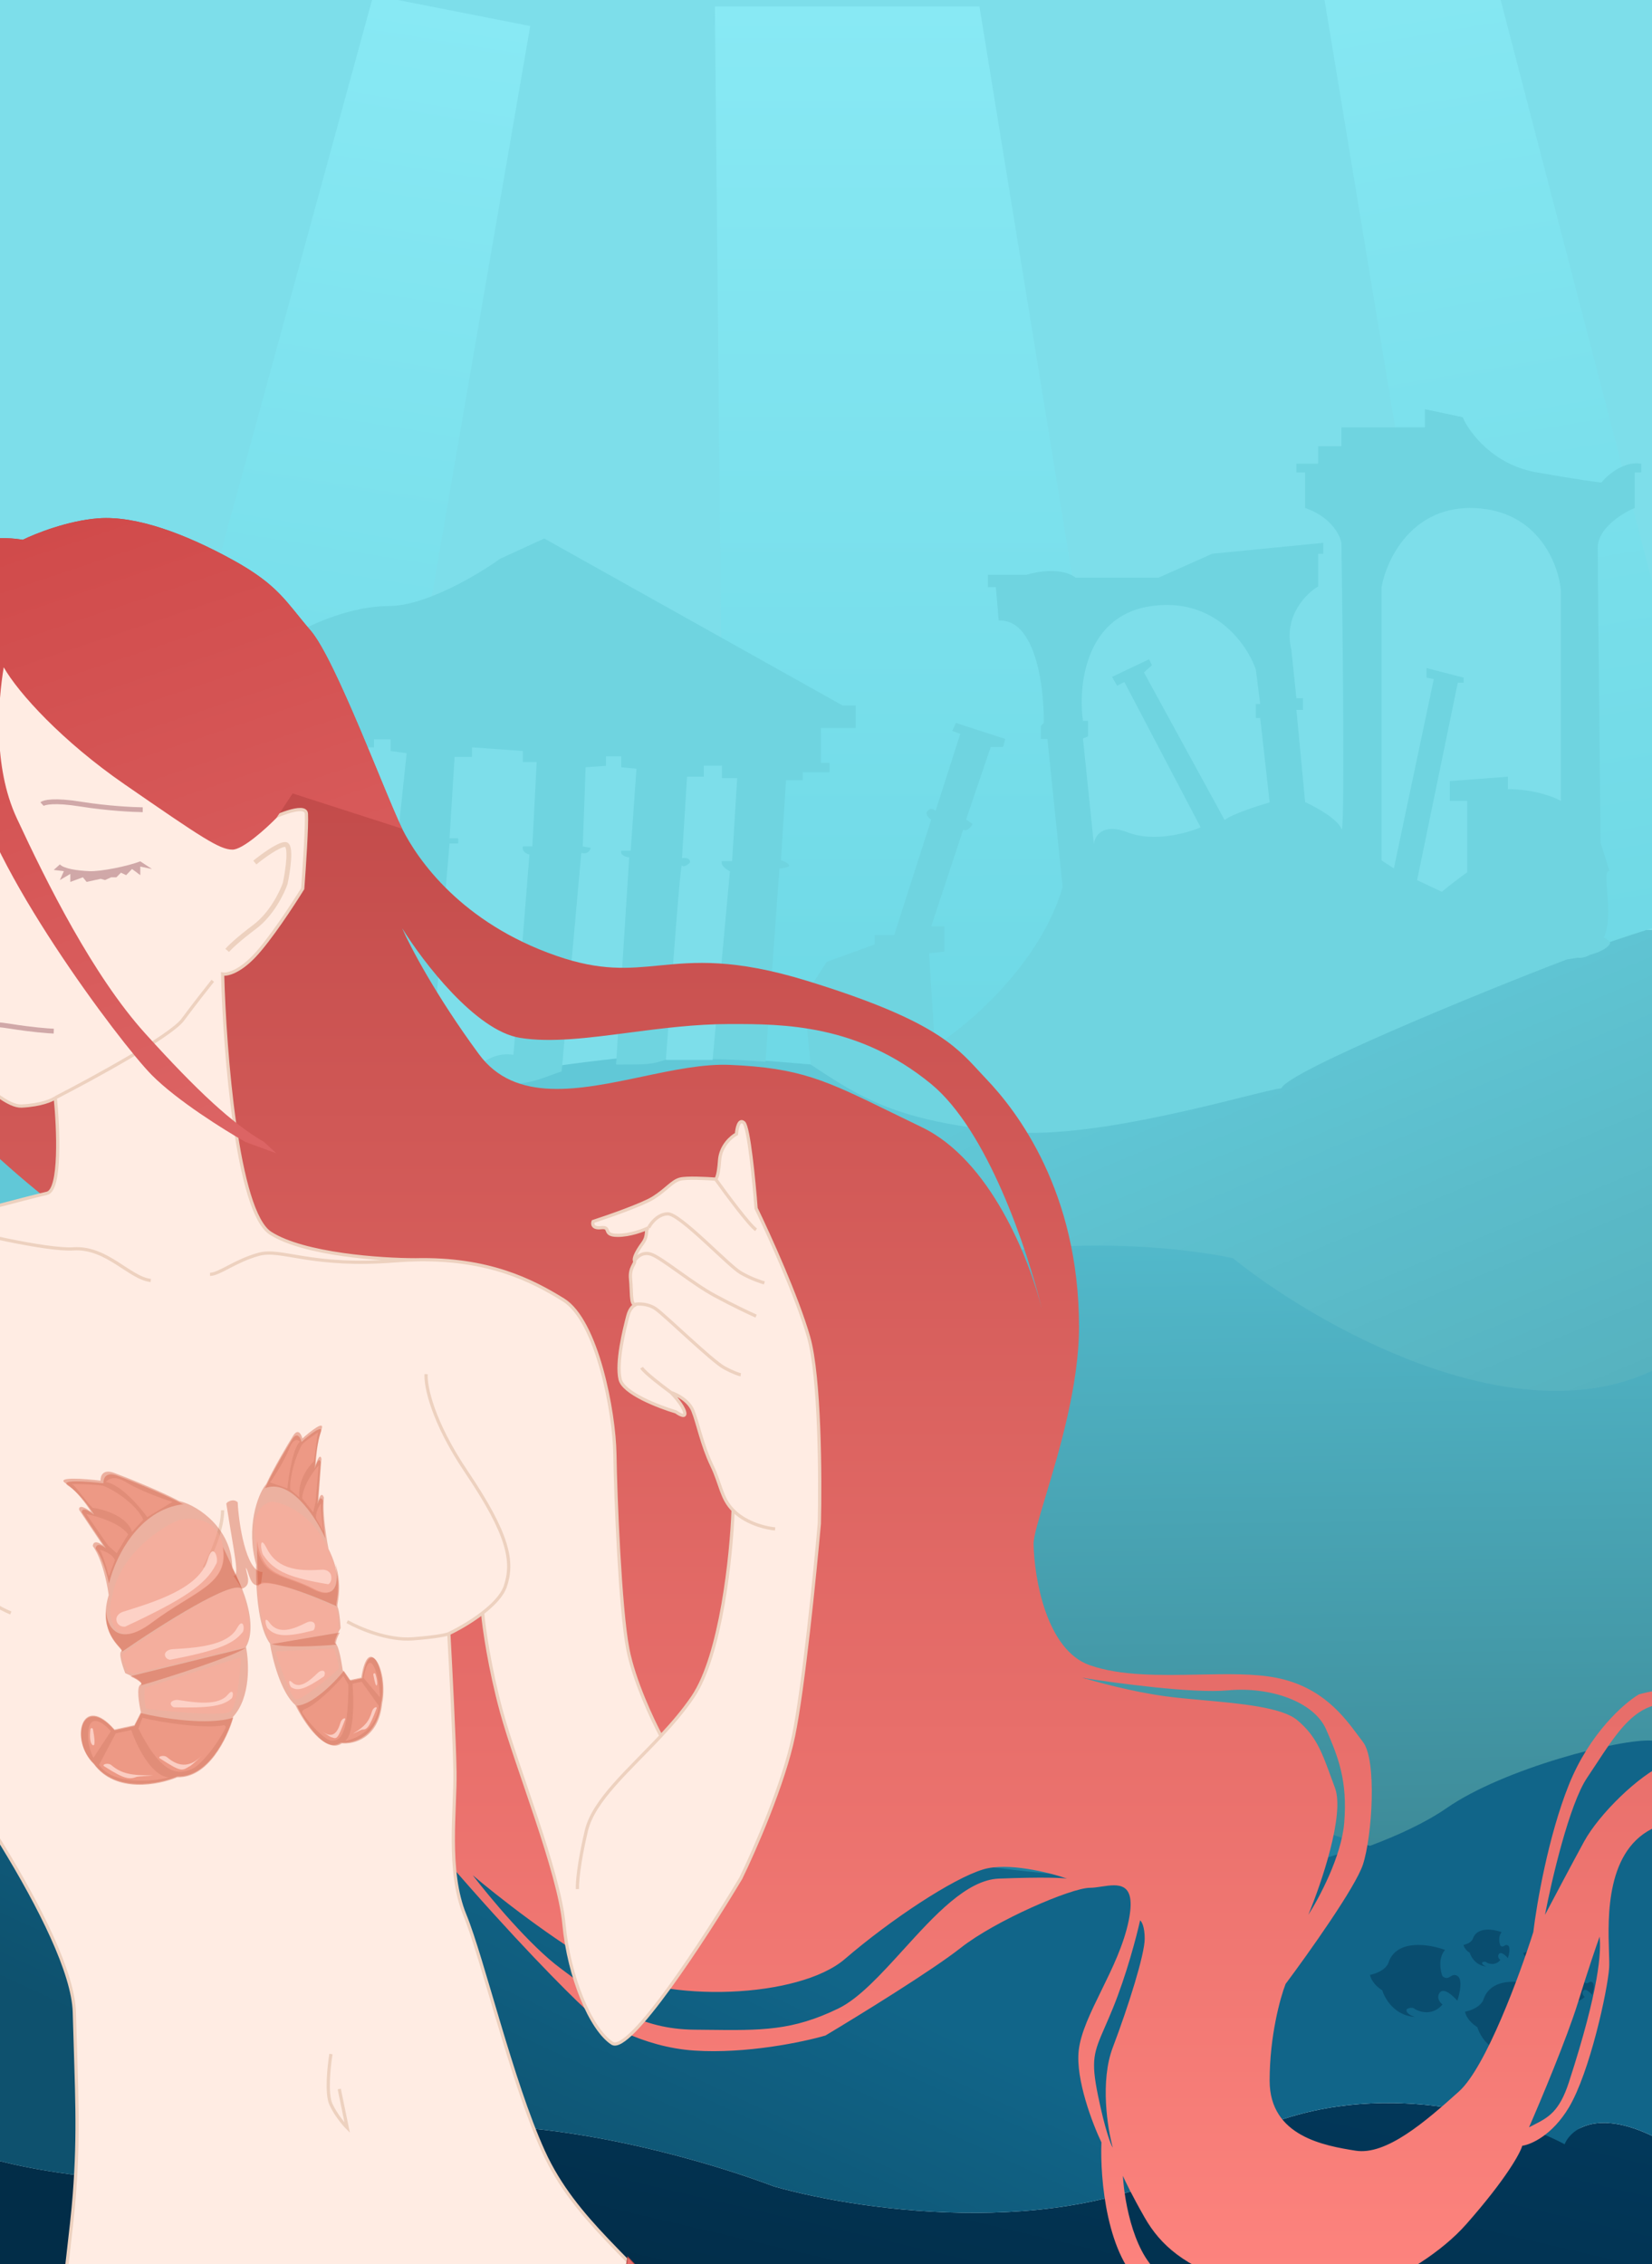 <svg width="1024" height="1403" viewBox="0 0 1024 1403" fill="none" xmlns="http://www.w3.org/2000/svg">
<rect x="0" y="0" width="1024" height="1403" fill="#808080" stroke="none"/>
<g clip-path="url(#clip0_84_1254)">
<rect width="1024" height="1403" fill="white"/>
<path d="M221.328 1330.56C152.935 1363.62 43.537 1350.51 0 1339.11V1403.23H1024V1323.44C1003.35 1313.56 989.412 1314.14 980.75 1318.06C973.175 1321.49 963.465 1325.29 955.79 1322.08C910.527 1303.21 823.925 1286.18 750.427 1334.84C668.355 1389.17 535.748 1370.78 479.703 1354.79C422.075 1332.94 289.722 1297.51 221.328 1330.56Z" fill="#02385A"/>
<path d="M221.328 1330.56C152.935 1363.62 43.537 1350.51 0 1339.11V1403.23H1024V1323.44C1003.35 1313.56 989.412 1314.14 980.75 1318.06C973.175 1321.49 963.465 1325.29 955.79 1322.08C910.527 1303.21 823.925 1286.18 750.427 1334.84C668.355 1389.17 535.748 1370.78 479.703 1354.79C422.075 1332.94 289.722 1297.51 221.328 1330.56Z" fill="url(#paint0_linear_84_1254)" fill-opacity="0.2"/>
<path d="M221.328 1330.56C152.935 1363.62 43.537 1350.51 0 1339.11V993.345C12.507 998.57 41.891 1018.04 38.471 1061.74C35.052 1105.43 103.54 1135.99 138.212 1145.81C175.258 1150.4 262.269 1153.59 313.944 1129.66C365.619 1105.72 449.781 1119.68 485.403 1129.66C546.988 1146.76 695.997 1175.82 799.347 1155.3C810.418 1152.83 829.505 1147.61 849.217 1140.23C866.15 1133.89 883.544 1125.96 896.712 1116.83C932.334 1092.14 1005 1073.61 1024 1075.04V1323.44C989.043 1306.72 973.338 1319.95 969.855 1328.66C930.909 1308.08 832.499 1280.5 750.427 1334.84C668.355 1389.17 535.748 1370.78 479.703 1354.78C422.075 1332.94 289.722 1297.51 221.328 1330.56Z" fill="#116589"/>
<path d="M221.328 1330.56C152.935 1363.62 43.537 1350.51 0 1339.11V993.345C12.507 998.57 41.891 1018.04 38.471 1061.74C35.052 1105.43 103.54 1135.99 138.212 1145.81C175.258 1150.4 262.269 1153.59 313.944 1129.66C365.619 1105.72 449.781 1119.68 485.403 1129.66C546.988 1146.76 695.997 1175.82 799.347 1155.3C810.418 1152.83 829.505 1147.61 849.217 1140.23C866.15 1133.89 883.544 1125.96 896.712 1116.83C932.334 1092.14 1005 1073.61 1024 1075.04V1323.44C989.043 1306.72 973.338 1319.95 969.855 1328.66C930.909 1308.08 832.499 1280.5 750.427 1334.84C668.355 1389.17 535.748 1370.78 479.703 1354.78C422.075 1332.94 289.722 1297.51 221.328 1330.56Z" fill="url(#paint1_linear_84_1254)" fill-opacity="0.2"/>
<path d="M38.471 1063.64C41.891 1019.94 12.507 1000.47 0 995.245V770.117C18.523 797.664 122.538 812.862 174.783 816.662C196.186 818.219 213.125 822.724 229.878 831.453C254.019 844.031 277.775 865.378 313.944 899.304C362.96 945.28 503.134 969.439 567.095 975.772C586.884 981.154 639.573 1004.74 692.007 1056.04C744.442 1107.33 818.662 1134.8 849.217 1142.13C829.505 1149.51 810.418 1154.73 799.347 1157.2C695.997 1177.72 546.988 1148.65 485.403 1131.56C449.781 1121.58 365.619 1107.62 313.944 1131.56C262.269 1155.49 175.258 1152.3 138.212 1147.7C103.54 1137.89 35.052 1107.33 38.471 1063.64Z" fill="#2081A1"/>
<path d="M1024 1078.57C1005 1077.15 932.333 1095.67 896.712 1120.37C883.544 1129.5 866.15 1137.42 849.216 1143.76C818.661 1136.44 744.442 1108.97 692.007 1057.67C639.572 1006.38 586.884 982.788 567.094 977.405C503.134 971.073 362.959 946.913 313.944 900.938C277.774 867.011 254.019 845.664 229.877 833.086C301.912 835.914 465.264 832.544 542.396 796.448C619.529 760.351 722.404 769.059 764.2 777.925C814.387 818.296 936.608 888.779 1024 847.743V1078.57Z" fill="url(#paint2_linear_84_1254)"/>
<path d="M739.978 720.247C838.388 705.048 978.404 616.707 1024 619.557V-81H0V587.26C19.631 635.705 104.11 721.007 284.972 674.651C465.835 628.296 552.688 670.218 571.369 674.651C596.067 680.984 641.567 735.445 739.978 720.247Z" fill="#7DDEEA"/>
<path d="M0 773.442C18.523 800.989 122.538 816.188 174.783 819.987C196.186 821.544 213.125 826.05 229.878 834.778C301.912 837.605 465.265 834.236 542.397 798.139C619.529 762.043 722.404 770.75 764.2 779.616C814.387 819.987 936.609 890.47 1024 849.434V576.336C978.404 573.486 852.637 645.679 754.226 660.878C655.816 676.076 581.818 686.209 557.121 679.876C538.439 675.443 536.698 626.206 291.622 668.952C107.69 701.033 19.631 592.484 0 544.039V773.442Z" fill="#61C8D7"/>
<path d="M0 773.442C18.523 800.989 122.538 816.188 174.783 819.987C196.186 821.544 213.125 826.05 229.878 834.778C301.912 837.605 465.265 834.236 542.397 798.139C619.529 762.043 722.404 770.75 764.2 779.616C814.387 819.987 936.609 890.47 1024 849.434V576.336C978.404 573.486 852.637 645.679 754.226 660.878C655.816 676.076 581.818 686.209 557.121 679.876C538.439 675.443 536.698 626.206 291.622 668.952C107.69 701.033 19.631 592.484 0 544.039V773.442Z" fill="url(#paint3_linear_84_1254)" fill-opacity="0.2"/>
<path d="M906.629 -90.524L809.381 -70.416L922.33 613C990.83 583.5 1037.62 570.962 1075.92 559.789L906.629 -90.524Z" fill="url(#paint4_linear_84_1254)"/>
<path d="M231.414 -2.986L328.662 16.144L212.624 688.159C161.455 637.069 100.42 626.288 62.124 615.659L231.414 -2.986Z" fill="url(#paint5_linear_84_1254)"/>
<path d="M607.096 4H443.125L449.5 655.5C533.861 661.004 650.438 675.401 715.999 672.546L607.096 4Z" fill="url(#paint6_linear_84_1254)"/>
<path d="M72.751 591.536L37.199 527.182C35.099 527.182 31.889 526.102 35.849 521.782L7.498 472.729C5.548 473.779 1.378 475.249 0.298 472.729C-1.052 469.579 2.548 467.779 3.898 467.329L28.649 452.928C30.899 452.028 34.859 451.938 32.699 458.779L28.649 461.029L54.3 509.631C57.3 509.031 62.67 508.911 60.15 513.232L57.45 515.482L97.052 588.385L117.753 585.235L123.604 507.831C120.603 506.931 115.503 504.681 119.103 502.881H124.954C125.674 502.881 127.054 468.979 127.654 452.028L118.653 451.578L117.753 444.378H103.803V437.628H110.103L111.003 416.476L92.552 415.126V401.176H103.803L145.205 384.525L162.306 392.625L184.807 391.725C194.107 386.325 218.379 375.524 241.06 375.524C263.741 375.524 296.413 356.023 309.913 346.273L337.365 333.672L522.325 437.178H530.425V451.128H508.824V472.729H514.224V478.58H497.573V483.53H487.223L484.073 533.033C487.073 534.083 491.903 536.453 487.223 537.533C484.739 538.106 483.582 538.198 483.132 538.09L474.479 657.92C485.87 658.773 496.148 659.653 502.524 659.653L497.573 611.337H502.524L512.424 596.036L542.126 585.235V579.385H554.276L577.227 507.831C575.727 506.931 573.177 504.591 574.977 502.431C576.777 500.271 579.028 501.531 579.928 502.431L595.228 454.728L590.278 452.928L592.528 447.978L623.13 457.879L621.78 462.829H614.129L598.829 507.831L602.879 510.531C601.979 512.331 599.549 515.572 597.029 514.132L577.227 573.985H585.328V589.736L575.877 590.636L579.478 648.239C600.029 635.338 644.641 597.566 658.682 549.683L649.231 457.879H645.181V449.778L646.981 447.978C647.281 426.377 642.121 383.445 619.08 384.525L617.28 363.824H612.329V356.173H636.181C642.931 354.073 658.502 351.493 666.782 357.973H718.085L751.387 343.123L820.24 336.372V343.123H817.09V363.374C809.44 367.874 795.399 382.005 800.439 402.526L803.589 432.677H807.64V439.878H803.589L808.99 497.031C815.59 500.031 829.331 507.561 831.491 513.682C833.651 519.802 832.391 398.025 831.491 336.372C830.591 331.422 824.831 320.171 808.99 314.771V292.72H803.589V287.32H817.09V276.519H831.491V264.818H883.244V253.568L906.645 258.518C910.695 267.969 925.546 288.04 952.547 292.72C979.549 297.4 990.499 298.87 992.599 299.02C996.35 294.37 1006.55 285.52 1017.35 287.32V292.72H1013.3V314.771C1005.65 317.921 990.349 327.282 990.349 339.522C990.349 351.763 991.549 466.429 992.149 522.232L997.703 539.783C992.152 538.583 1000.94 566.915 994.102 580.956C997.156 582.453 998.576 583.862 997.762 585.147C997.805 585.164 997.786 585.194 997.703 585.235C995.781 587.916 991.417 590.057 985.336 591.741C983.025 593.132 980.518 593.731 977.83 593.444C975.742 593.833 973.533 594.188 971.223 594.509C916.863 615.213 797.96 664.182 794.292 674.34C779.591 675.99 681.336 706.742 624.93 701.341C555.904 694.733 534.325 680.654 502.524 659.653C496.148 659.653 485.87 658.773 474.479 657.92C463.764 657.118 452.066 656.339 441.707 656.339L413.685 656.339C403.711 659.653 402.286 659.653 381.863 659.653L390.018 531.232C388.068 531.082 384.347 530.062 385.067 527.182H390.918L394.518 476.33L385.067 475.43V468.679H375.617V474.529L363.016 475.43L361.216 524.482L366.166 525.382C365.866 526.882 364.276 529.612 360.316 528.532L348.141 663.928C340.067 666.303 330.669 671.566 317.37 671.566C261.224 675.327 231.973 696.318 140 671.566C89.655 656.356 44.223 618.736 30.872 594.585L72.751 591.536Z" fill="#6FD4E0"/>
<path d="M452.443 539.94L441.708 656.803H412.736C416.788 603.75 421.644 534.847 422.725 536.302C423.805 537.757 426.477 535.696 427.678 534.483C428.038 531.573 424.526 531.452 422.725 531.755L425.877 481.278H436.233V474.457H447.49V482.188H456.945L453.793 533.574H447.49C446.409 536.12 450.341 538.879 452.443 539.94Z" fill="#7DDEEA"/>
<path d="M328.168 529.481L318.262 653.626C307.816 651.807 299.501 657.719 296.649 660.902C295.569 656.9 277.288 648.927 268.282 645.441L278.638 522.66H284.042V519.477H278.638L281.79 469H292.597V463.088L324.116 465.362V472.183H332.671L329.969 524.479H324.116C323.395 527.753 326.517 529.178 328.168 529.481Z" fill="#7DDEEA"/>
<path d="M246.669 522.66L236.763 647.26L205.244 650.898C208.847 606.484 216.321 518.021 217.402 519.477C218.752 521.296 223.705 517.658 223.255 516.293C222.895 515.202 219.203 514.626 217.402 514.474L220.554 463.088H231.81V458.086H242.167V465.362L252.072 466.726L246.669 517.658H242.167V521.296L246.669 522.66Z" fill="#7DDEEA"/>
<path d="M184.532 516.293L175.527 650.898C175.527 648.715 155.114 639.378 144.908 634.982L154.814 513.11C159.857 512.019 160.217 509.017 159.767 507.653H155.715L159.767 458.086H170.123V453.539H180.029V460.36H189.485L185.883 512.201H180.029C180.029 514.02 183.031 515.687 184.532 516.293Z" fill="#7DDEEA"/>
<path d="M856.335 363.954V533.119L863.99 538.121L888.754 420.797L884.252 419.888V413.976L907.215 419.888V423.071H903.613L878.398 545.397L893.707 552.594C899.203 548.072 904.644 543.947 909.467 540.483V496.285H898.66V484.007L934.682 481.278V489.009C950.892 489.009 963.349 493.859 967.552 496.285V366.228C966.201 349.857 953.683 316.661 914.42 314.842C875.156 313.023 859.337 346.825 856.335 363.954Z" fill="#7DDEEA"/>
<path d="M671.274 457.631L678.028 523.115C678.478 518.112 683.341 509.654 699.191 515.839C715.04 522.023 735.813 516.293 744.218 512.655L696.939 422.616L692.437 424.89L689.285 419.433L712.248 408.519L714.05 412.157L709.097 416.704L759.077 508.108C763.759 504.47 779.639 499.316 786.993 497.194L781.14 444.898H778.438V436.258H781.14L778.438 414.885C773.035 399.121 752.232 369.229 712.248 375.777C672.265 382.326 668.272 425.799 671.274 446.717H674.426V456.267L671.274 457.631Z" fill="#7DDEEA"/>
<path d="M860.772 1215.75C866.026 1201.29 886.251 1204.74 895.706 1208.26C891.294 1213.43 892.817 1221.26 894.13 1224.52C898.333 1228.14 899.646 1221.69 903.586 1224.52C906.738 1226.8 904.725 1235.62 903.324 1239.75C900.785 1236.74 895.076 1231.49 892.555 1234.59C890.033 1237.69 892.555 1240.87 894.13 1242.08C888.247 1249.1 880.297 1246.89 877.057 1244.92C875.587 1243.47 873.118 1244.31 872.067 1244.92C870.806 1247.19 874.869 1249.13 877.057 1249.82C864.45 1248.99 858.321 1238.46 856.832 1233.3C851.369 1230 849.478 1225.56 849.215 1223.75C857.62 1221.89 860.422 1217.64 860.772 1215.75Z" fill="#033656" fill-opacity="0.5"/>
<path d="M919.667 1238.55C924.92 1224.09 945.145 1227.53 954.601 1231.06C950.188 1236.22 951.712 1244.05 953.025 1247.32C957.228 1250.94 958.541 1244.48 962.481 1247.32C965.633 1249.59 963.619 1258.42 962.218 1262.55C959.679 1259.54 953.971 1254.29 951.449 1257.39C948.927 1260.49 951.449 1263.67 953.025 1264.87C947.141 1271.9 939.191 1269.69 935.952 1267.71C934.481 1266.27 932.012 1267.11 930.961 1267.71C929.701 1269.99 933.763 1271.93 935.952 1272.62C923.344 1271.79 917.215 1261.26 915.727 1256.1C910.264 1252.79 908.372 1248.36 908.11 1246.55C916.515 1244.69 919.317 1240.44 919.667 1238.55Z" fill="#033656" fill-opacity="0.5"/>
<path d="M913.037 1201.08C915.709 1193.69 925.993 1195.45 930.801 1197.25C928.557 1199.89 929.331 1203.89 929.999 1205.56C932.136 1207.4 932.804 1204.11 934.807 1205.56C936.41 1206.72 935.386 1211.22 934.674 1213.33C933.383 1211.8 930.48 1209.12 929.198 1210.7C927.916 1212.28 929.198 1213.9 929.999 1214.52C927.008 1218.1 922.965 1216.98 921.318 1215.97C920.57 1215.23 919.315 1215.66 918.78 1215.97C918.139 1217.13 920.205 1218.12 921.318 1218.47C914.907 1218.05 911.791 1212.67 911.034 1210.04C908.256 1208.35 907.295 1206.08 907.161 1205.16C911.435 1204.21 912.859 1202.04 913.037 1201.08Z" fill="#033656" fill-opacity="0.5"/>
<path d="M965.282 1223.87C967.953 1216.49 978.237 1218.25 983.045 1220.05C980.801 1222.69 981.576 1226.68 982.243 1228.35C984.38 1230.2 985.048 1226.9 987.051 1228.35C988.654 1229.51 987.63 1234.02 986.918 1236.13C985.627 1234.59 982.724 1231.91 981.442 1233.49C980.16 1235.08 981.442 1236.7 982.243 1237.32C979.252 1240.9 975.209 1239.78 973.562 1238.77C972.814 1238.03 971.559 1238.46 971.025 1238.77C970.384 1239.93 972.449 1240.92 973.562 1241.27C967.151 1240.85 964.035 1235.47 963.278 1232.84C960.5 1231.15 959.539 1228.88 959.405 1227.96C963.679 1227.01 965.104 1224.84 965.282 1223.87Z" fill="#033656" fill-opacity="0.5"/>
<path d="M947.927 1207.6C949.619 1202.99 956.132 1204.08 959.177 1205.21C957.756 1206.86 958.247 1209.36 958.67 1210.4C960.023 1211.55 960.446 1209.49 961.715 1210.4C962.73 1211.13 962.082 1213.94 961.63 1215.26C960.813 1214.3 958.974 1212.62 958.162 1213.61C957.35 1214.6 958.162 1215.62 958.67 1216C956.775 1218.24 954.215 1217.54 953.172 1216.91C952.698 1216.45 951.903 1216.72 951.565 1216.91C951.159 1217.63 952.467 1218.25 953.172 1218.47C949.112 1218.21 947.138 1214.85 946.659 1213.2C944.899 1212.15 944.29 1210.73 944.206 1210.15C946.912 1209.56 947.815 1208.2 947.927 1207.6Z" fill="#033656" fill-opacity="0.5"/>
<path fill-rule="evenodd" clip-rule="evenodd" d="M14.101 334.487C-9.239 330.364 -62.198 336.313 -87.314 393.091C-118.709 464.062 -138.497 524.188 -131.077 558.818C-125.14 586.522 -106.278 622.115 -97.589 636.449C-82.303 659.218 -49.031 707.23 -38.224 717.125C-27.416 727.019 -21.543 731.776 -19.957 732.917C-34.799 716.934 -65.699 676.064 -70.57 640.445C-75.441 604.826 -76.151 590.974 -75.898 588.5C-75.454 603.786 -68.363 642.119 -43.551 673.172C-18.74 704.224 21.205 737.23 38.075 749.851C99.724 863.381 233.638 1102.77 276.106 1152.09C318.575 1201.41 351.391 1234.28 362.49 1244.56C371.687 1252.36 398.147 1268.5 430.417 1270.63C462.687 1272.76 498.027 1265.3 511.664 1261.3C532.34 1248.94 578.031 1220.78 595.383 1207.08C617.075 1189.95 664.262 1169.78 675.488 1169.78C677.668 1169.78 680.143 1169.41 682.67 1169.03C693.158 1167.45 704.559 1165.73 699.653 1189.95C696.59 1205.08 689.385 1219.77 682.666 1233.47C676.03 1247 669.868 1259.56 668.638 1270.63C666.66 1288.44 677.201 1315.98 682.719 1327.52C681.831 1349.84 685.953 1399.06 709.547 1417.33C739.039 1440.16 760.54 1441.87 786.988 1438.64C813.436 1435.4 877.938 1413.33 908.952 1378.13C933.764 1349.97 942.377 1334.05 943.582 1329.61C948.91 1328.91 962.153 1323.18 972.503 1305.83C985.442 1284.14 996.478 1233.33 997.429 1219.44C997.583 1217.2 997.473 1213.81 997.337 1209.64C996.635 1188.04 995.252 1145.5 1026.35 1132.11C1056.03 1119.32 1083.88 1123.36 1094.09 1126.97C1102.14 1129.51 1119.39 1138.73 1123.96 1155.32C1129.67 1176.06 1128.15 1201.94 1123.96 1210.69C1119.77 1219.44 1146.03 1190.9 1141.47 1164.65C1136.9 1138.39 1134.81 1127.92 1123.96 1114.03C1120.7 1109.85 1117.4 1103.26 1113.68 1095.82C1105.03 1078.54 1094.1 1056.69 1076.01 1049.91C1055.31 1042.15 1027.3 1046.68 1015.89 1049.91C1006.75 1055.3 985.29 1074.04 972.503 1105.85C959.717 1137.66 952.461 1179.99 950.432 1197.18C941.996 1223.88 920.978 1281.02 904.386 1295.93C883.646 1314.58 859.291 1335.7 840.264 1332.66C821.237 1329.61 786.988 1323.9 786.988 1289.27C786.988 1261.57 793.584 1237.77 796.882 1229.34C810.962 1210.5 840.264 1169.33 844.831 1155.32C850.539 1137.82 853.583 1090.63 844.831 1079.4C843.86 1078.16 842.831 1076.77 841.733 1075.29C832.931 1063.43 819.42 1045.22 791.174 1039.64C777.613 1036.96 760.691 1037.29 743.128 1037.64C719.538 1038.11 694.794 1038.6 675.488 1031.84C648.546 1022.4 641.049 977.798 640.668 956.677C640.668 951.937 643.86 941.338 648.094 927.277C656.437 899.57 668.829 858.418 668.829 822.155C668.829 738.245 630.269 688.357 611.366 668.605C609.789 666.956 608.275 665.313 606.76 663.666C592.005 647.641 577.012 631.357 500.057 607.718C454.717 593.791 430.343 596.158 408.507 598.278C389.472 600.126 372.367 601.788 344.985 592.306C286.191 571.947 258.982 532.941 249.278 513.533C246.225 507.427 241.006 494.786 234.807 479.77C221.301 447.056 203.14 403.066 192.577 390.807C189.54 387.283 186.926 384.047 184.475 381.013C174.492 368.655 167.123 359.533 144.057 346.854C115.326 331.062 84.692 319.455 61.099 321.168C42.224 322.538 21.902 330.618 14.101 334.487ZM645.923 811.484C637.816 779.268 613.635 718.798 571.409 698.478C564.603 695.203 558.427 692.183 552.737 689.4C511.819 669.394 496.064 661.69 452.299 659.852C435.913 659.165 417.122 663.122 398.088 667.131C359.214 675.319 319.327 683.721 296.846 653.193C270.056 616.813 253.971 586.027 249.278 575.181C262.153 595.984 294.791 638.694 322.343 643.109C341.529 646.183 364.613 643.174 389.687 639.906C409.62 637.308 430.81 634.546 452.299 634.546L453.253 634.546C485.199 634.542 531.904 634.537 577.117 671.649C611.987 700.272 636.687 773.698 645.923 811.484ZM293.041 1161.98C303.379 1175.49 328.774 1205.97 347.649 1219.82C350.954 1222.25 354.192 1224.73 357.417 1227.21C377.219 1242.4 396.714 1257.36 430.417 1257.69C431.076 1257.69 431.728 1257.7 432.376 1257.71L433.502 1257.72C435.071 1257.74 436.608 1257.76 438.115 1257.77C472.293 1258.18 491.095 1258.4 519.655 1244.56C532.483 1238.34 546.012 1223.45 559.921 1208.15C579.225 1186.9 599.261 1164.85 619.168 1164.07C646.567 1163.01 658.744 1163.63 661.408 1164.07C650.436 1160.27 624.685 1153.8 609.464 1158.37C590.436 1164.07 552.001 1189.57 523.651 1213.93C495.3 1238.28 412.722 1241.52 374.097 1219.82C343.196 1202.47 307.184 1174.03 293.041 1161.98ZM721.534 1410.67C703.268 1399.86 696.926 1364.56 696.038 1348.26C697.243 1351.11 701.632 1360.28 709.547 1374.14C719.441 1391.45 734.473 1404.39 765.297 1414.28C789.956 1422.2 821.491 1415.17 834.175 1410.67C828.911 1412.89 814.083 1418.43 796.882 1422.84C775.381 1428.36 744.367 1424.18 721.534 1410.67ZM670.922 1039.64C692.169 1043.06 739.914 1049.42 760.92 1047.44C787.178 1044.96 814.387 1054.29 821.998 1071.6C829.609 1088.92 835.317 1103.57 833.224 1129.44C831.55 1150.15 817.685 1176.12 810.962 1186.53C819.017 1167.18 833.605 1124.38 827.516 1107.94C826.739 1105.85 826.011 1103.85 825.318 1101.95L825.305 1101.91L825.3 1101.9C819.21 1085.2 815.719 1075.62 804.112 1065.89C794.593 1057.91 768.905 1055.6 745.535 1053.49C737.141 1052.74 729.044 1052.01 722.105 1051.05C701.099 1048.16 679.991 1042.24 670.922 1039.64ZM957.662 1186.53C961.785 1165.03 972.77 1117.95 983.729 1101.66C985.682 1098.76 987.557 1095.91 989.382 1093.13L989.392 1093.11L989.398 1093.11C1000.37 1076.39 1009.55 1062.41 1022.93 1057.52C1038.53 1051.81 1057.36 1049.91 1073.35 1060.38C1089.33 1070.84 1109.88 1097.48 1110.07 1101.66C1110.16 1103.7 1110.87 1105.71 1111.61 1107.23C1108.18 1102.36 1099.42 1094.77 1083.05 1091.39C1059.08 1086.44 1048.23 1086.25 1032.06 1093.1C1015.89 1099.95 991.15 1124.12 981.827 1141.24C974.368 1154.94 962.609 1177.14 957.662 1186.53ZM947.768 1318.19C955.062 1301.51 971.324 1262.75 978.021 1241.13C984.719 1219.52 989.818 1204.73 991.531 1200.04C992.482 1209.49 991.531 1231.62 972.503 1290.22C966.538 1308.6 959.65 1312.11 950.607 1316.73C949.684 1317.2 948.738 1317.68 947.768 1318.19ZM689.759 1244.56C698.283 1223.71 704.6 1199.47 706.693 1189.95C707.644 1190.59 709.547 1193.76 709.547 1201.37C709.547 1210.88 699.653 1242.66 689.759 1268.72C681.843 1289.58 686.461 1318.77 689.759 1330.75C688.554 1328.98 685.04 1320.06 680.626 1298.6C676.039 1276.3 678.025 1271.75 684.944 1255.88C686.35 1252.65 687.959 1248.96 689.759 1244.56Z" fill="url(#paint7_linear_84_1254)"/>
<path d="M-78.553 520.596C-85.098 489.696 -83.056 483.239 -81.217 483.873C-80.329 462.499 -75.356 413.092 -62.57 386.454C-49.784 359.816 -11.704 345.926 5.738 342.311C27.048 342.755 81.39 347.905 128.273 364.953C175.156 382.001 168.738 469.603 159.668 511.272C169.562 506.008 189.465 497.23 189.921 504.232C190.378 511.234 188.59 538.101 187.638 550.659C181.613 560.426 167.165 582.472 157.575 592.519C147.985 602.565 140.514 604.062 137.977 603.555C139.246 651.567 146.958 750.901 167.66 764.144C188.361 777.387 236.284 780.648 257.658 780.622C302.893 779.593 329.965 793.556 349.179 805.434C370.109 818.372 380.765 874.883 381.145 901.141C381.526 927.398 384.38 997.228 389.137 1021.77C392.942 1041.41 404.43 1065.85 409.698 1075.62C416.826 1067.98 423.711 1059.98 429.474 1051.46C446.979 1025.58 453.385 963.589 454.4 935.829C447.026 928.312 446.938 920.028 441.271 908.181C434.992 895.052 432.709 882.113 429.474 874.122C426.887 867.729 419.39 863.974 415.965 862.896C418.312 865.242 423.272 870.925 424.337 874.883C425.403 878.841 421.229 876.532 419.009 874.883C408.291 871.712 386.359 863.238 384.38 854.714C381.906 844.059 387.044 823.509 389.137 815.518C391.23 807.527 395.796 808.668 393.323 808.288C390.849 807.907 391.61 799.725 390.849 792.495C390.088 785.265 394.084 782.981 393.323 781.269C392.562 779.556 394.84 775.187 398.46 770.233C401.827 765.625 399.967 762.063 401.644 760.93C398.201 762.569 390.291 765.476 382.858 765.476C373.154 765.476 379.242 759.958 372.583 760.72C367.255 761.328 367.065 758.436 367.636 756.914C377.34 753.743 398.384 746.373 404.929 742.263C413.111 737.126 416.536 731.988 421.483 730.656C425.441 729.591 437.846 730.212 443.555 730.656C444.125 730.53 445.419 728.031 446.028 719.05C446.637 710.069 453.258 704.399 456.493 702.686C456.747 699.262 458.015 693.059 461.06 695.646C464.104 698.234 467.402 732.115 468.671 748.732C476.599 765.096 494.205 803.949 501.207 828.456C508.209 852.964 508.564 915.792 507.867 944.142C505.076 975.664 497.972 1046.09 491.884 1075.62C485.795 1105.15 467.529 1146.78 459.157 1163.91C437.022 1200.88 390.088 1273.09 379.433 1266.08C366.114 1257.33 352.604 1224.98 349.56 1192.26C346.516 1159.53 320.258 1095.03 310.935 1060.97C303.476 1033.72 299.962 1008.62 299.138 999.48C291.835 1005.12 283.481 1009.77 278.208 1012.26C279.349 1033 281.709 1079.16 282.013 1097.88C282.394 1121.29 276.876 1159.15 288.102 1186.55C299.328 1213.95 317.023 1289.49 336.812 1333.06C356.6 1376.63 393.132 1400.03 424.718 1440.75C456.303 1481.47 522.708 1568.24 579.599 1645.68C625.113 1707.63 676.575 1804.17 696.617 1844.7L217.891 1992.16C184.467 1951.51 108.789 1856.88 73.475 1803.6C29.331 1737.01 28 1652.72 28 1574.32C28 1495.93 43.031 1399.46 46.075 1360.08C49.12 1320.69 47.407 1295.58 46.075 1246.87C44.744 1198.16 -36.503 1082.85 -61.238 1053.93C-85.974 1025.01 -140.391 916.933 -148.763 914.46C-157.135 911.986 -211.363 954.036 -222.399 974.966C-231.228 991.71 -304.216 1076.06 -339.607 1116.15C-331.488 1124.46 -311.789 1146.06 -297.937 1166C-280.622 1190.93 -222.018 1244.96 -204.704 1257.9C-187.389 1270.84 -171.216 1274.07 -152.949 1287.58C-135.136 1300.76 -119.674 1332.39 -107.095 1358.13L-106.142 1360.08C-93.394 1386.14 -63.521 1409.36 -59.145 1411.64C-54.769 1413.92 -38.976 1462.25 -37.835 1465.49C-36.693 1468.72 -38.786 1475.57 -40.308 1479.95C-41.83 1484.33 -49.061 1520.67 -57.623 1531.13C-64.473 1539.5 -63.268 1532.84 -61.809 1528.47C-62.951 1523.08 -65.196 1510.35 -65.044 1502.59C-64.853 1492.89 -56.101 1478.43 -56.101 1468.91C-56.101 1461.3 -64.473 1445.7 -68.659 1438.85L-77.602 1424.2C-78.933 1424.96 -81.749 1428.23 -82.358 1435.24C-82.967 1442.24 -87.305 1462.76 -89.398 1472.15C-90.603 1473.29 -94.346 1475.8 -99.673 1476.71C-105.001 1477.63 -109.884 1476.33 -111.66 1475.57C-112.992 1476.08 -117.216 1477.36 -123.457 1478.43C-129.698 1479.49 -136.079 1476.97 -138.489 1475.57C-139.123 1475.89 -141.229 1476.9 -144.577 1478.43C-147.926 1479.95 -161.702 1479.06 -168.171 1478.43C-171.406 1476.02 -171.33 1462.48 -173.309 1454.26C-175.287 1446.04 -164.738 1441.77 -162.392 1443.61C-167.339 1427.34 -175.425 1409.17 -177.875 1404.6C-188.911 1391.41 -212.467 1362.93 -218.403 1354.56C-225.824 1344.09 -224.302 1330.01 -226.585 1317.46C-228.868 1304.9 -257.409 1289.68 -271.489 1280.16C-285.569 1270.65 -316.964 1258.28 -343.222 1246.1C-364.228 1236.36 -400.811 1205.39 -416.477 1191.12C-429.162 1180.02 -454.531 1155.57 -454.531 1146.59C-454.531 1135.37 -438.739 1097.88 -416.477 1058.88C-394.215 1019.87 -348.74 960.696 -310.114 927.969C-271.489 895.242 -251.511 852.431 -241.997 837.399C-232.483 822.368 -194.429 770.423 -189.862 763.574C-185.296 756.724 -151.047 744.737 -129.546 751.967C-112.345 757.751 -63.395 758.183 -41.069 757.675C-21.281 752.411 20.465 741.388 29.141 739.409C37.818 737.43 36.181 699.135 34.279 680.234C32.376 681.693 25.526 684.763 13.349 685.372C-1.873 686.133 -39.547 643.892 -56.672 611.927C-73.796 579.961 -70.371 559.221 -78.553 520.596Z" fill="#FFECE3"/>
<path d="M34.279 680.234C32.376 681.693 25.526 684.763 13.349 685.372C-1.873 686.133 -39.547 643.892 -56.672 611.927C-73.796 579.961 -70.371 559.221 -78.553 520.596C-85.098 489.696 -83.056 483.239 -81.216 483.873C-80.329 462.499 -75.356 413.092 -62.57 386.454C-49.784 359.816 -11.704 345.926 5.738 342.311C27.048 342.755 81.39 347.905 128.273 364.953C175.156 382.001 168.738 469.603 159.668 511.272C169.562 506.008 189.465 497.23 189.921 504.232C190.378 511.234 188.59 538.101 187.638 550.659C181.613 560.426 167.165 582.472 157.575 592.519C147.985 602.565 140.514 604.062 137.977 603.555C139.246 651.567 146.958 750.901 167.66 764.144C188.361 777.387 236.284 780.648 257.658 780.622M34.279 680.234C36.181 699.135 37.818 737.43 29.141 739.409C20.465 741.388 -21.281 752.411 -41.069 757.675M34.279 680.234C57.492 668.311 105.783 641.951 113.242 631.905C120.7 621.859 128.781 611.609 131.888 607.741M-41.069 757.675C-63.395 758.183 -112.345 757.751 -129.546 751.967C-151.047 744.737 -185.296 756.724 -189.862 763.574C-194.429 770.423 -232.483 822.368 -241.997 837.399C-251.511 852.431 -271.489 895.242 -310.114 927.969C-348.74 960.696 -394.215 1019.87 -416.477 1058.88C-438.739 1097.88 -454.531 1135.37 -454.531 1146.59C-454.531 1155.57 -429.162 1180.02 -416.477 1191.12C-400.811 1205.39 -364.228 1236.36 -343.222 1246.1C-316.964 1258.28 -285.569 1270.65 -271.489 1280.16C-257.409 1289.68 -228.868 1304.9 -226.585 1317.46C-224.302 1330.01 -225.824 1344.09 -218.403 1354.56C-212.467 1362.93 -188.911 1391.41 -177.875 1404.6C-174.133 1411.58 -157.25 1450.27 -158.467 1465.49C-159.685 1480.71 -160.362 1446.08 -162.392 1443.61C-164.738 1441.77 -175.287 1446.04 -173.309 1454.26C-171.33 1462.48 -171.406 1476.02 -168.171 1478.43C-161.702 1479.06 -147.926 1479.95 -144.577 1478.43C-141.229 1476.9 -139.123 1475.89 -138.489 1475.57M-41.069 757.675C-19.125 763.51 28.913 774.914 45.505 773.848C66.244 772.516 80.134 791.924 93.453 793.446M-138.489 1475.57C-136.079 1476.97 -129.698 1479.49 -123.457 1478.43C-117.216 1477.36 -112.992 1476.08 -111.66 1475.57M-138.489 1475.57C-136.205 1473.23 -131.03 1465.68 -128.595 1454.26C-125.55 1439.99 -119.462 1418.68 -116.988 1416.4C-115.009 1414.57 -113.753 1412.47 -113.373 1411.64M-111.66 1475.57C-109.884 1476.33 -105.001 1477.63 -99.673 1476.71C-94.346 1475.8 -90.603 1473.29 -89.398 1472.15C-87.305 1462.76 -82.967 1442.24 -82.358 1435.24C-81.749 1428.23 -78.933 1424.96 -77.602 1424.2L-68.659 1438.85C-64.473 1445.7 -56.101 1461.3 -56.101 1468.91C-56.101 1478.43 -64.853 1492.89 -65.044 1502.59C-65.196 1510.35 -62.951 1523.08 -61.809 1528.47C-63.268 1532.84 -64.473 1539.5 -57.623 1531.13C-49.061 1520.67 -41.83 1484.33 -40.308 1479.95C-38.786 1475.57 -36.693 1468.72 -37.835 1465.49C-38.976 1462.25 -54.769 1413.92 -59.145 1411.64C-63.521 1409.36 -93.394 1386.14 -106.142 1360.08C-118.891 1334.01 -134.683 1301.09 -152.949 1287.58C-171.216 1274.07 -187.389 1270.84 -204.704 1257.9C-222.018 1244.96 -280.622 1190.93 -297.937 1166C-311.789 1146.06 -331.488 1124.46 -339.607 1116.15M-111.66 1475.57C-109.25 1473.29 -104.126 1465.83 -102.908 1454.26C-101.386 1439.8 -94.726 1416.78 -92.062 1415.07M-339.607 1116.15C-304.216 1076.06 -231.228 991.71 -222.399 974.966C-211.363 954.036 -157.135 911.986 -148.763 914.46M-339.607 1116.15C-342.207 1111.84 -350.947 1100.77 -365.103 1091.03C-379.259 1081.29 -390.917 1077.84 -394.976 1077.33M-148.763 914.46C-140.391 916.933 -85.974 1025.01 -61.238 1053.93C-36.503 1082.85 44.744 1198.16 46.075 1246.87C47.407 1295.58 49.12 1320.69 46.075 1360.08C43.031 1399.46 28 1495.93 28 1574.32C28 1652.72 29.331 1737.01 73.475 1803.6C108.789 1856.88 184.467 1951.51 217.891 1992.16L696.617 1844.7C676.575 1804.17 625.113 1707.63 579.599 1645.68C522.708 1568.24 456.303 1481.47 424.718 1440.75C393.132 1400.03 356.6 1376.63 336.812 1333.06C317.023 1289.49 299.328 1213.95 288.102 1186.55C276.876 1159.15 282.394 1121.29 282.013 1097.88C281.709 1079.16 279.35 1033 278.208 1012.26M-148.763 914.46C-141.914 911.669 -125.969 906.354 -116.988 907.42M278.208 1012.26C283.481 1009.77 291.835 1005.12 299.138 999.48M278.208 1012.26C277.257 1012.83 271.472 1014.28 255.946 1015.49C240.42 1016.71 222.331 1008.9 215.228 1004.84M264.128 851.479C263.62 858.583 267.895 880.629 289.053 911.986C315.501 951.182 318.355 967.736 313.218 982.958C311.284 988.686 305.626 994.471 299.138 999.48M299.138 999.48C299.962 1008.62 303.476 1033.72 310.935 1060.97C320.258 1095.03 346.516 1159.53 349.56 1192.26C352.604 1224.98 366.114 1257.33 379.433 1266.08C390.088 1273.09 437.022 1200.88 459.157 1163.91C467.529 1146.78 485.795 1105.15 491.884 1075.62C497.972 1046.09 505.076 975.664 507.867 944.142C508.564 915.792 508.209 852.964 501.207 828.456C494.205 803.949 476.599 765.096 468.671 748.732C467.402 732.115 464.104 698.234 461.06 695.646C458.015 693.059 456.747 699.262 456.493 702.686C453.259 704.399 446.637 710.069 446.028 719.05C445.419 728.031 444.125 730.53 443.555 730.656M443.555 730.656C437.846 730.213 425.441 729.591 421.483 730.656C416.536 731.988 413.111 737.126 404.929 742.263C398.384 746.373 377.34 753.743 367.636 756.914C367.065 758.436 367.255 761.328 372.583 760.72C379.242 759.958 373.154 765.476 382.858 765.476C390.621 765.476 398.904 762.305 402.075 760.72M443.555 730.656C450.214 739.98 464.561 759.311 468.671 762.051M402.075 760.72C399.665 761.544 402.075 765.286 398.46 770.233C394.84 775.187 392.562 779.556 393.323 781.269M402.075 760.72C403.471 757.929 407.783 752.309 413.872 752.157C421.483 751.967 451.546 784.313 459.157 788.69C465.834 792.529 471.778 794.334 473.808 794.969M393.323 781.269C394.084 782.981 390.088 785.265 390.849 792.495C391.61 799.725 390.849 807.907 393.323 808.288M393.323 781.269C394.528 779.113 398.308 775.294 403.788 777.273C410.637 779.747 428.904 795.159 442.984 802.77C454.248 808.858 464.802 813.806 468.671 815.518M393.323 808.288C395.796 808.668 391.23 807.527 389.137 815.518C387.044 823.509 381.906 844.059 384.38 854.714C386.359 863.238 408.291 871.712 419.009 874.883C421.229 876.532 425.403 878.841 424.337 874.883C423.272 870.925 418.312 865.242 415.965 862.896M393.323 808.288C395.733 807.78 401.771 807.641 406.642 811.142C412.73 815.518 441.462 843.488 448.882 847.484C454.819 850.68 458.206 851.733 459.157 851.86M415.965 862.896C419.39 863.974 426.887 867.729 429.474 874.122C432.709 882.113 434.992 895.052 441.271 908.181C446.938 920.028 447.026 928.312 454.4 935.829M415.965 862.896C410.574 858.964 399.373 850.376 397.699 847.484M480.467 947.377C476.028 947.06 465.131 944.789 457.064 938.244C456.08 937.445 455.197 936.642 454.4 935.829M454.4 935.829C453.385 963.589 446.98 1025.58 429.474 1051.46C423.711 1059.98 416.826 1067.98 409.698 1075.62M357.932 1170.57C357.742 1167.08 358.579 1154.96 363.45 1134.41C367.935 1115.49 389.764 1096.99 409.698 1075.62M409.698 1075.62C404.43 1065.85 392.942 1041.41 389.137 1021.77C384.38 997.228 381.526 927.398 381.145 901.141C380.765 874.883 370.109 818.372 349.179 805.434C329.965 793.556 302.893 779.593 257.658 780.622M130.176 789.641C135.884 789.641 145.778 781.269 160.239 777.273C174.7 773.277 192.205 785.455 245.1 781.269C249.436 780.926 253.62 780.714 257.658 780.622M-83.5 914.46C-75.826 911.415 -56.596 913.09 -41.069 944.142C-21.662 982.958 -8.152 993.17 6.689 999.48M126.561 971.351C130.366 964.667 137.977 948.206 137.977 935.829M205.143 1272.77C203.875 1280.44 202.099 1297.42 205.143 1303.97C208.188 1310.52 213.135 1316.34 215.228 1318.43L210.281 1294.46" stroke="#EDD1BF" stroke-width="2"/>
<path d="M-87.267 393.091C-62.151 336.313 -9.192 330.364 14.148 334.487C21.949 330.618 42.27 322.538 61.145 321.168C84.739 319.455 115.373 331.062 144.104 346.854C172.835 362.647 177.212 372.922 192.624 390.807C208.036 408.693 239.621 494.125 249.325 513.533L181.398 491.652L171.313 506.873C164.907 513.406 150.497 526.471 144.104 526.471C136.113 526.471 125.077 519.051 77.128 485.943C38.769 459.458 11.383 429.519 2.313 413.472C-1.112 434.149 -4.575 474.755 10.343 506.873C28.989 547.021 57.721 604.674 90.067 640.445C122.413 676.216 144.257 696.407 163.664 707.611L171.313 714.651L152.096 707.611C139.284 700.38 109.741 681.962 94.062 666.131C74.465 646.343 -8.913 535.247 -17.247 480.616C-23.907 436.958 -28.384 427.109 -23.564 413.472C-43.606 436.495 -56.861 447.128 -79.123 513.533C-86.966 536.928 -77.5 572.454 -75.851 588.5C-76.105 590.974 -75.394 604.826 -70.523 640.445C-65.652 676.064 -34.752 716.934 -19.911 732.917C-21.496 731.775 -27.369 727.019 -38.177 717.124C-48.984 707.23 -82.257 659.218 -97.542 636.449C-106.231 622.115 -125.093 586.522 -131.03 558.818C-138.451 524.188 -118.662 464.062 -87.267 393.091Z" fill="url(#paint8_linear_84_1254)"/>
<path d="M36.356 1449.32C44.221 1456.42 71.252 1471.2 88.3 1475.76C104.243 1480.03 96.137 1464.23 89.002 1454.17C88.459 1453.45 87.969 1452.78 87.539 1452.17C88.017 1452.8 88.507 1453.47 89.002 1454.17C95.026 1462.18 107.699 1476.52 120.266 1482.8C133.966 1489.65 154.515 1495.68 163.078 1497.84C180.075 1498.53 220.083 1502.78 244.134 1514.2C268.184 1525.62 280.793 1535.57 284.091 1539.12C285.486 1530.37 293.262 1509.86 313.202 1497.84C338.128 1482.8 349.735 1464.16 351.067 1460.73C352.132 1457.99 354.809 1443.1 356.014 1436C355.316 1441.45 355.024 1452.89 359.439 1455.02C363.853 1457.16 377.768 1437.77 384.174 1427.82L389.121 1398.51C453.243 1464.92 581.677 1635.44 625.82 1707.9C680.999 1798.47 772.14 1952.59 765.29 2065.42C759.81 2155.68 711.379 2247.89 687.849 2282.71C662.035 2311.31 603.177 2371.45 574.256 2383.17C538.104 2397.82 426.414 2407.91 377.134 2400.11C327.853 2392.31 218.066 2345.5 118.363 2314.1C38.601 2288.99 -109.139 2223.79 -189.117 2205.46C-276.515 2199.81 -450.969 2203.67 -449.599 2264.25C-447.887 2339.98 -408.31 2398.01 -380.53 2416.85C-352.751 2435.69 -246.198 2478.12 -217.657 2487.82C-189.117 2497.53 -155.15 2519.22 -154.487 2546.62C-154.03 2565.49 -157.214 2579.98 -158.863 2584.86C-156.39 2568.63 -156.209 2537.67 -170.279 2524.74C-186.493 2509.83 -281.018 2501.33 -302.329 2503.04C-319.377 2504.41 -332.518 2507.17 -336.958 2508.37C-319.009 2506.53 -278.012 2507.23 -257.615 2524.74C-232.118 2546.62 -170.279 2574.02 -170.279 2664.21C-170.279 2754.39 -249.052 2833.36 -269.031 2835.07C-279.619 2835.98 -294.187 2835.93 -305.876 2835.63C-311.566 2835.88 -316.628 2835.61 -320.595 2835.07C-317.041 2835.26 -311.832 2835.48 -305.876 2835.63C-285.458 2834.75 -256.94 2827.25 -241.822 2801.77C-217.657 2761.05 -219.941 2717.48 -241.822 2690.84C-263.703 2664.21 -292.054 2627.67 -353.322 2619.87C-414.589 2612.07 -515.814 2630.91 -543.023 2625.39C-564.79 2620.98 -596.109 2606.55 -609.048 2599.89C-609.048 2605.79 -606.498 2620.25 -596.299 2630.91C-583.551 2644.23 -556.88 2649.33 -535.032 2650.89C-516.385 2652.22 -503.193 2643.78 -498.119 2641.75C-510.486 2652.41 -510.677 2656.78 -552.346 2667.25C-595.097 2677.99 -639.681 2647.65 -663.466 2616.26C-687.25 2584.86 -710.082 2487.06 -688.962 2390.78C-672.066 2313.76 -624.587 2244.02 -602.959 2218.78C-643.36 2235.01 -734.095 2279.09 -773.824 2325.52C-813.552 2371.95 -825.514 2459.92 -826.529 2498.1C-850.567 2459.54 -901.192 2366.77 -911.391 2304.21C-924.139 2226.01 -920.904 2118.88 -902.828 2044.87C-888.368 1985.66 -857.734 1903.5 -844.224 1869.82C-870.482 1895.06 -927.83 1968.68 -947.162 2061.23C-966.494 2153.78 -960.037 2254.17 -954.392 2292.79C-973.61 2251.69 -1010.22 2151.95 -1002.91 2081.78C-993.778 1994.07 -922.426 1847.18 -864.774 1796.37C-818.652 1755.73 -715.029 1703.96 -668.983 1683.16C-708.243 1692.42 -798.977 1718.59 -847.839 1749.19C-908.917 1787.43 -960.29 1809.69 -981.601 1855.17C-998.649 1891.55 -1006.97 1923.22 -1009 1934.51C-1008.37 1895.38 -978.221 1802.31 -938.409 1765.74C-863.632 1697.05 -815.303 1691.79 -779.341 1677.07C-738.56 1670.03 -650.565 1656.18 -624.84 1657.09C-599.115 1658.01 -586.215 1661.03 -582.98 1662.42C-590.908 1645.93 -620.197 1615.12 -673.93 1623.8C-727.663 1632.47 -758.094 1647.2 -766.593 1653.48C-746.805 1632.48 -695.469 1591.22 -648.434 1594.11C-601.399 1597.01 -550.063 1630.84 -530.275 1647.39C-518.288 1660.9 -491.307 1700.17 -479.282 1749.19C-464.25 1810.45 -464.25 2042.4 -399.367 2012.71C-347.461 1988.97 -301.504 1976.56 -285.014 1973.33C-250.574 1959.37 -160.271 1933.67 -74.572 1942.5C32.551 1953.54 178.3 1975.99 239.948 2037.07C190.667 1976.69 86.094 1843.9 62.043 1795.8C31.98 1735.68 21.789 1645.81 25.13 1555.11C27.794 1482.8 34.2 1454.77 36.356 1449.32Z" fill="url(#paint9_linear_84_1254)"/>
<path d="M-189.117 2205.46C-109.139 2223.79 38.601 2288.99 118.363 2314.1C218.066 2345.5 327.853 2392.31 377.134 2400.11C426.414 2407.91 538.104 2397.82 574.256 2383.17C603.177 2371.45 662.035 2311.31 687.849 2282.71C711.379 2247.89 759.81 2155.68 765.29 2065.42C772.14 1952.59 680.999 1798.47 625.82 1707.9C581.677 1635.44 453.243 1464.92 389.121 1398.51L384.174 1427.82C377.768 1437.77 363.853 1457.16 359.439 1455.02C355.024 1452.89 355.316 1441.45 356.014 1436C354.809 1443.1 352.132 1457.99 351.067 1460.73C349.735 1464.16 338.128 1482.8 313.202 1497.84C293.262 1509.86 285.486 1530.37 284.091 1539.12C280.793 1535.57 268.184 1525.62 244.133 1514.2C220.083 1502.78 180.075 1498.53 163.077 1497.84C154.515 1495.68 133.966 1489.65 120.266 1482.8C106.567 1475.95 92.74 1459.53 87.539 1452.17C94.897 1461.94 105.349 1480.33 88.3 1475.76C71.252 1471.2 44.221 1456.42 36.356 1449.32C34.2 1454.77 27.794 1482.8 25.13 1555.11C21.788 1645.81 31.98 1735.68 62.043 1795.8C86.094 1843.9 190.667 1976.69 239.948 2037.07M-189.117 2205.46C-276.515 2199.81 -450.969 2203.67 -449.599 2264.25C-447.887 2339.98 -408.31 2398.01 -380.53 2416.85C-352.751 2435.69 -246.198 2478.12 -217.657 2487.82C-189.117 2497.53 -155.15 2519.22 -154.487 2546.62C-154.03 2565.49 -157.214 2579.98 -158.863 2584.86C-156.39 2568.63 -156.209 2537.67 -170.279 2524.74C-186.493 2509.83 -281.018 2501.33 -302.329 2503.04C-319.377 2504.41 -332.518 2507.17 -336.958 2508.37C-319.009 2506.53 -278.012 2507.23 -257.615 2524.74C-232.118 2546.62 -170.279 2574.02 -170.279 2664.21C-170.279 2754.39 -249.052 2833.36 -269.031 2835.07C-285.014 2836.44 -310.066 2835.64 -320.595 2835.07C-302.392 2837.54 -261.154 2834.35 -241.822 2801.77C-217.657 2761.05 -219.941 2717.48 -241.822 2690.84C-263.703 2664.21 -292.054 2627.67 -353.322 2619.87C-414.589 2612.07 -515.814 2630.91 -543.023 2625.39C-564.79 2620.98 -596.109 2606.55 -609.048 2599.89C-609.048 2605.79 -606.498 2620.25 -596.299 2630.91C-583.551 2644.23 -556.88 2649.33 -535.032 2650.89C-516.385 2652.22 -503.193 2643.78 -498.119 2641.75C-510.486 2652.41 -510.677 2656.78 -552.346 2667.25C-595.097 2677.99 -639.681 2647.65 -663.466 2616.26C-687.25 2584.86 -710.082 2487.06 -688.962 2390.78C-672.066 2313.76 -624.587 2244.02 -602.959 2218.78C-643.36 2235.01 -734.095 2279.09 -773.824 2325.52C-813.552 2371.95 -825.514 2459.92 -826.529 2498.1C-850.567 2459.54 -901.192 2366.77 -911.391 2304.21C-924.139 2226.01 -920.904 2118.88 -902.828 2044.87C-888.368 1985.66 -857.734 1903.5 -844.224 1869.82C-870.482 1895.06 -927.83 1968.68 -947.162 2061.23C-966.494 2153.78 -960.037 2254.17 -954.392 2292.79C-973.61 2251.69 -1010.22 2151.95 -1002.91 2081.78C-993.778 1994.07 -922.426 1847.18 -864.774 1796.37C-818.652 1755.73 -715.029 1703.96 -668.983 1683.16C-708.243 1692.42 -798.977 1718.59 -847.839 1749.19C-908.917 1787.43 -960.29 1809.69 -981.601 1855.17C-998.649 1891.55 -1006.97 1923.22 -1009 1934.51C-1008.37 1895.38 -978.221 1802.31 -938.409 1765.74C-863.632 1697.05 -815.303 1691.79 -779.341 1677.07C-738.56 1670.03 -650.565 1656.18 -624.84 1657.09C-599.115 1658.01 -586.215 1661.03 -582.98 1662.42C-590.908 1645.93 -620.197 1615.12 -673.93 1623.8C-727.663 1632.47 -758.094 1647.2 -766.593 1653.48C-746.805 1632.48 -695.469 1591.22 -648.434 1594.11C-601.399 1597.01 -550.063 1630.84 -530.275 1647.39C-518.288 1660.9 -491.307 1700.17 -479.282 1749.19C-464.25 1810.45 -464.25 2042.4 -399.367 2012.71C-347.461 1988.97 -301.504 1976.56 -285.014 1973.33M-189.117 2205.46L-248.672 2185.48C-285.458 2176.47 -315.457 2163.61 -388.332 2170.64C-463.299 2177.87 -492.791 2205.46 -509.154 2210.98C-525.518 2216.49 -522.664 2210.98 -509.154 2178.25C-498.347 2152.07 -436.28 2090.98 -406.598 2063.71M-285.014 1973.33C-310.193 1988.48 -365.803 2023.79 -386.809 2043.73M-285.014 1973.33C-250.574 1959.37 -160.271 1933.67 -74.572 1942.5C32.551 1953.54 178.3 1975.99 239.948 2037.07M239.948 2037.07C289.266 2085.93 334.323 2198.48 350.686 2248.65" stroke="#A94745" stroke-width="0.5"/>
<path d="M55.382 539.813C48.228 539.509 39.653 538.355 37.116 535.627L33.31 539.052L39.59 539.813L37.116 545.331L43.585 541.526V546.473L51.386 543.619L53.67 546.473L62.422 544.57L65.086 545.331L68.891 543.619H72.126L74.98 540.765L78.215 542.287L81.83 538.481L86.967 542.287V536.959L94.198 538.481L86.967 533.725C79.293 536.706 62.536 540.118 55.382 539.813Z" fill="#D0A8A8"/>
<path d="M157.945 534.486C162.511 530.744 172.672 523.26 176.782 523.26C180.892 523.26 178.494 539.369 176.782 547.424C174.816 553.133 168.296 566.49 157.945 574.253C147.594 582.016 142.216 587.255 140.82 588.904" stroke="#EDD1BF" stroke-width="3"/>
<path d="M26.066 498.265C27.25 497.168 33.697 495.634 50.025 498.265C66.352 500.896 82.462 501.691 88.476 501.759" stroke="#D0A8A8" stroke-width="3"/>
<path d="M-12.346 635.901C-11.648 635.013 -6.942 633.77 6.301 635.901C19.544 638.032 29.831 638.819 33.32 638.946" stroke="#D0A8A8" stroke-width="3"/>
<path d="M152.465 1020.52C154.404 1029.9 155.522 1051.68 144.482 1063.81C140.894 1076.42 128.937 1101.45 109.813 1100.75C98.181 1105.64 71.569 1110.89 58.17 1092.72C42.782 1077.82 50.827 1048.5 70.948 1071.69L83.27 1069.02L87.359 1061.03C86.158 1055.89 84.425 1045.25 87.106 1043.86C89.22 1042.76 84.77 1040.1 80.702 1038.15C79.614 1037.63 78.553 1037.16 77.652 1036.79C76.034 1032.75 73.293 1024.36 75.269 1023.12C75.286 1023.1 75.304 1023.09 75.322 1023.08C77.166 1021.67 64.466 1015.32 65.588 997.855C65.772 994.992 66.328 991.83 67.38 988.343C67.092 986.135 66.567 983.025 65.797 979.565C64.161 972.209 61.423 963.269 57.531 958.049C57.541 956.358 58.821 953.917 63.863 957.686L49.045 935.568C48.761 933.941 49.874 931.942 56.597 936.967C56.143 936.225 55.556 935.318 54.861 934.304C51.646 929.611 46.115 922.628 40.7 919.138C34.113 914.894 52.378 916.261 62.334 917.475C62.173 914.807 63.606 910.103 70.625 912.632C77.643 915.16 100.036 924.143 111.137 930.176C111.443 930.239 111.76 930.312 112.087 930.395C122.855 933.151 143.956 947.295 143.953 971.693C145.818 974.906 148.07 979.427 150.074 984.552C154.619 996.174 157.888 1010.9 152.465 1020.52Z" fill="#D1593E" fill-opacity="0.4"/>
<path d="M59.309 959.693C59.319 958.002 60.598 955.561 65.64 959.33L50.822 937.212C50.539 935.585 51.652 933.586 58.374 938.611C57.92 937.869 57.334 936.962 56.639 935.948C53.424 931.255 47.893 924.272 42.477 920.782C35.891 916.538 54.156 917.905 64.112 919.119C63.951 916.451 65.384 911.747 72.402 914.275C79.42 916.804 101.814 925.787 112.914 931.82C113.221 931.883 113.538 931.956 113.865 932.039C99.782 933.675 89.203 941.956 81.672 951.737C78.197 956.25 75.371 961.082 73.148 965.727C70.388 971.498 68.558 976.982 67.575 981.208C65.939 973.852 63.201 964.913 59.309 959.693Z" fill="#D1593E" fill-opacity="0.4"/>
<path d="M144.59 1064.34C141.002 1076.95 129.044 1101.98 109.92 1101.28C98.289 1106.17 71.676 1111.42 58.278 1093.25C42.889 1078.35 50.935 1049.03 71.056 1072.22L83.377 1069.55L87.466 1061.56C99.874 1064.61 128.669 1069.43 144.59 1064.34Z" fill="#D1593E" fill-opacity="0.4"/>
<path d="M80.81 1038.68C84.878 1040.63 89.328 1043.29 87.213 1044.39C104.59 1039.26 141.989 1027.41 152.572 1021.05L80.81 1038.68Z" fill="#D1593E" fill-opacity="0.4"/>
<path d="M137.984 958.341C139.849 961.554 148.177 979.958 150.182 985.083C146.749 976.916 98.952 1007.34 75.429 1023.61C75.412 1023.62 75.395 1023.63 75.376 1023.65C75.394 1023.63 75.411 1023.62 75.429 1023.61C77.273 1022.2 64.573 1015.85 65.695 998.385C66.281 1007.38 72.784 1021.37 94.115 1005.38C120.778 985.394 142.07 981.778 137.984 958.341Z" fill="#D1593E" fill-opacity="0.4"/>
<path d="M61.966 960.672C63.013 961.458 66.409 972.207 67.497 976.7L71.246 966.763C69.515 962.071 60.482 959.559 61.966 960.672Z" fill="#FFAB99" fill-opacity="0.4"/>
<path d="M66.903 957.571L72.325 962.474L79.424 950.794C74.542 943.747 60.091 939.456 53.476 938.192L66.903 957.571Z" fill="#FFAB99" fill-opacity="0.4"/>
<path d="M81.895 949.244C78.716 939.394 64.22 935.18 57.369 934.305C52.996 930.188 46.719 920.403 44.791 919.809C43.246 919.333 57.86 919.67 64.125 920.673C74.368 924.932 85.67 934.233 88.794 941.662L81.895 949.244Z" fill="#FFAB99" fill-opacity="0.4"/>
<path d="M76.344 1024.45C74.368 1025.69 77.829 1031.99 79.447 1036.03C80.347 1036.4 81.579 1036.62 82.668 1037.14L151.734 1020.5C157.157 1010.88 154.161 996.93 149.616 985.308C146.181 977.136 99.848 1008.19 76.344 1024.45Z" fill="#FFAB99" fill-opacity="0.4"/>
<path d="M69.59 988.745C68.538 992.233 68.32 994.8 68.136 997.663C68.721 1006.66 73.049 1021.39 94.38 1005.4C121.043 985.413 142.335 981.797 138.249 958.359C134.981 939.609 117.961 939.796 109.86 942.233C97.699 947.58 74.089 964.252 69.59 988.745Z" fill="#FFAB99" fill-opacity="0.4"/>
<path d="M128.748 966.426C123.396 984.612 94.837 992.845 76.3 998.717C73.924 999.469 71.774 1001.51 72.168 1003.96C72.715 1007.36 75.694 1008.11 77.526 1007.97C113.346 991.263 127.782 981.84 133.83 969.376C136.131 966.848 132.272 954.453 128.748 966.426Z" fill="#FFD9D1" fill-opacity="0.8"/>
<path d="M146.921 1008.88C140.798 1020.07 120.63 1021.08 106.876 1021.91C104.445 1022.06 101.629 1023.64 102.318 1026.02C102.776 1027.6 104.295 1028.31 105.361 1028.49C132.692 1023.19 144.085 1019.22 150.052 1011.75C152.012 1010.42 151.059 1001.32 146.921 1008.88Z" fill="#FFD9D1" fill-opacity="0.8"/>
<path d="M90.951 1058.77C89.407 1058.3 89.419 1049.98 89.618 1045.89L148.005 1027.24C148.656 1027.04 149.293 1027.52 149.256 1028.21C148.696 1038.33 146.897 1058.24 142.453 1060.75C136.633 1064.04 92.882 1059.37 90.951 1058.77Z" fill="#FFAB99" fill-opacity="0.4"/>
<path d="M141.199 1050.11C135.336 1057.23 120.88 1055.02 110.589 1053.41C108.223 1053.03 104.889 1054.32 106.084 1056.51C106.476 1057.23 107.171 1057.7 107.727 1057.92C128.735 1058.43 137.724 1057.33 143.145 1052.75C144.777 1052.08 145.273 1045.16 141.199 1050.11Z" fill="#FFD9D1" fill-opacity="0.8"/>
<path d="M88.298 1064.42L85.799 1071.05C101.269 1102.14 111.66 1098.87 118.531 1096.36C124.424 1094.21 134.957 1080.45 139.833 1070.72C140.26 1069.86 139.314 1068.87 138.4 1069.07C127.988 1071.4 100.728 1067.55 88.298 1064.42Z" fill="#FFAB99" fill-opacity="0.4"/>
<path d="M124.003 1088.93C116.85 1095.55 110.104 1094.4 103.623 1088.91C101.464 1087.08 96.91 1088.57 99.419 1089.78C112.011 1097.87 112.646 1097.48 117.288 1094.61L117.304 1094.6C118.682 1094.26 127.552 1085.65 124.003 1088.93Z" fill="#FFD9D1" fill-opacity="0.8"/>
<path d="M65.553 918.337C74.547 919.625 86.448 933.39 91.273 940.112L106.975 930.616C99.603 928.503 85.088 922.805 78.386 918.588C71.204 914.068 67.323 916.263 65.553 918.337Z" fill="#FFAB99" fill-opacity="0.4"/>
<path d="M81.379 1072L71.697 1074.11L61.389 1093.58C70.178 1106.26 93.972 1104.06 104.77 1101.38C93.663 1100.55 84.548 1081.45 81.379 1072Z" fill="#FFAB99" fill-opacity="0.4"/>
<path d="M55.373 1069.55C57.804 1062.53 65.281 1068.75 68.716 1072.73L57.898 1089.27C56.043 1085.62 52.942 1076.56 55.373 1069.55Z" fill="#FFAB99" fill-opacity="0.4"/>
<path d="M93.746 1100.09C81.553 1100.2 75.254 1099.06 69.075 1093.79C66.92 1091.95 62.369 1093.44 64.879 1094.65C77.485 1102.75 80.33 1102.64 84.779 1101.02C86.157 1100.68 98.359 1100.04 93.746 1100.09Z" fill="#FFD9D1" fill-opacity="0.8"/>
<path d="M57.359 1081.28C55.597 1079.96 55.583 1075.52 56.021 1071.64C56.142 1070.57 57.44 1070.5 57.636 1071.54C58.626 1076.83 59.305 1082.73 57.359 1081.28Z" fill="#FFD9D1" fill-opacity="0.8"/>
<path d="M167.335 1018.38C168.809 1027.86 174.019 1048.76 183.071 1056.52C188.319 1067.2 201.29 1086.82 211.186 1079.8C218.623 1080.55 234.053 1076.65 236.281 1055.09C240.428 1035.94 228.38 1010.99 223.945 1039.52L216.734 1041.09L212.452 1034.93C211.716 1029.68 209.797 1019.08 208.013 1018.66C206.605 1018.33 208.243 1014.35 209.871 1011.16C210.306 1010.31 210.741 1009.52 211.116 1008.86C210.894 1004.52 210.105 995.704 208.733 995.192C207.257 994.641 212.4 984.4 207.112 968.178C206.252 965.541 205.118 962.747 203.634 959.811C203.198 957.636 202.647 954.532 202.132 951.016C201.036 943.542 200.099 934.211 200.762 928.001C200.307 926.411 198.982 924.536 197.327 929.762L199.252 904.003C198.968 902.376 197.849 900.862 195.642 907.829C195.684 906.979 195.751 905.93 195.848 904.743C196.294 899.255 197.351 890.839 199.278 885.753C201.621 879.568 192.353 886.921 187.427 891.371C186.801 888.804 184.793 884.848 181.765 889.561C178.738 894.274 169.321 910.174 165.073 919.544C164.928 919.705 164.781 919.879 164.631 920.066C159.686 926.238 152.325 946.57 158.823 969.555C158.695 973.201 158.711 978.209 159.018 983.703C159.716 996.161 161.913 1011.12 167.335 1018.38Z" fill="#D1593E" fill-opacity="0.4"/>
<path d="M200.247 930.135C199.792 928.545 198.467 926.671 196.812 931.896L198.737 906.138C198.453 904.51 197.334 902.997 195.127 909.963C195.169 909.114 195.237 908.064 195.333 906.878C195.779 901.389 196.836 892.974 198.763 887.887C201.106 881.702 191.838 889.055 186.912 893.505C186.286 890.938 184.278 886.983 181.25 891.695C178.223 896.408 168.806 912.308 164.559 921.678C164.414 921.839 164.266 922.013 164.116 922.2C171.978 919.064 179.761 923.353 186.337 930.067C189.37 933.164 192.147 936.778 194.556 940.416C197.548 944.936 199.973 949.495 201.617 953.15C200.521 945.677 199.585 936.345 200.247 930.135Z" fill="#D1593E" fill-opacity="0.4"/>
<path d="M184.004 1056.91C189.23 1067.6 202.138 1087.24 211.96 1080.24C219.348 1081 234.67 1077.12 236.856 1055.56C240.953 1036.41 228.954 1011.44 224.584 1039.97L217.423 1041.53L213.162 1035.36C207.477 1042.34 193.687 1056.43 184.004 1056.91Z" fill="#D1593E" fill-opacity="0.4"/>
<path d="M210.569 1011.59C208.956 1014.77 207.333 1018.75 208.732 1019.08C198.275 1020.01 175.553 1021.23 168.325 1018.74L210.569 1011.59Z" fill="#D1593E" fill-opacity="0.4"/>
<path d="M160.022 984.046C159.71 978.551 159.18 958.443 159.302 954.796C163.39 978.243 175.495 974.597 194.759 984.605C210.171 992.61 209.858 977.266 207.775 968.593C213.048 984.826 207.952 995.06 209.419 995.613C192.798 988.073 159.649 975.204 160.022 984.046Z" fill="#D1593E" fill-opacity="0.4"/>
<path d="M199.092 931.95C198.749 933.039 199.82 944.293 200.443 948.888L195.82 940.771C195.484 935.776 199.578 930.409 199.092 931.95Z" fill="#FFAB99" fill-opacity="0.4"/>
<path d="M195.663 930.669L194.109 937.088L187.256 928.443C187.954 920.182 194.432 911.341 197.583 907.952L195.663 930.669Z" fill="#FFAB99" fill-opacity="0.4"/>
<path d="M185.54 927.802C184.594 917.466 191.116 908.683 194.495 905.583C195.705 900.252 196.41 888.949 197.269 887.749C197.956 886.788 190.34 891.958 187.304 894.984C183.036 902.399 179.553 914.914 179.883 922.951L185.54 927.802Z" fill="#FFAB99" fill-opacity="0.4"/>
<path d="M207.877 995.803C209.25 996.316 209.987 1005.21 210.21 1009.56C209.835 1010.21 209.293 1010.76 208.858 1011.62L168.5 1018.63C163.079 1011.37 160.303 995.909 159.605 983.45C159.241 974.61 191.154 988.29 207.877 995.803Z" fill="#FFAB99" fill-opacity="0.4"/>
<path d="M203.573 960.447C205.057 963.383 206.191 966.177 207.051 968.813C209.137 977.482 209.433 992.824 193.928 984.843C174.546 974.867 162.355 978.532 158.27 955.094C155.001 936.344 164.025 930.868 168.946 930.474C176.783 931.472 194.679 938.866 203.573 960.447Z" fill="#FFAB99" fill-opacity="0.4"/>
<path d="M165.404 959.544C172.614 973.99 188.31 973.316 199.585 972.666C202.282 972.511 204.973 973.951 205.317 976.653C205.703 979.684 204.425 981.224 203.476 981.674C180.139 977.829 170.017 973.745 163.51 964.011C161.623 962.393 160.358 949.434 165.404 959.544Z" fill="#FFD9D1" fill-opacity="0.8"/>
<path d="M167.128 1005.58C172.882 1013.46 182.671 1009.1 190.025 1005.41C192.36 1004.24 195.263 1004.59 195.242 1007.53C195.233 1008.85 194.713 1009.8 194.265 1010.25C178.44 1014.33 171.376 1014.38 166.241 1009.32C164.854 1008.72 162.933 999.832 167.128 1005.58Z" fill="#FFD9D1" fill-opacity="0.8"/>
<path d="M209.957 1033.99C210.645 1033.03 208.425 1025.2 207.229 1021.41L172.004 1023.21C171.338 1023.24 170.867 1023.91 171.07 1024.55C174.059 1033.9 180.312 1052.07 183.326 1052.96C187.272 1054.13 209.097 1035.19 209.957 1033.99Z" fill="#FFAB99" fill-opacity="0.4"/>
<path d="M181.117 1042.52C185.749 1046.94 192.15 1041.32 197.041 1036.54C198.852 1034.77 201.903 1034.53 201.249 1037.67C201.155 1038.13 200.999 1038.5 200.846 1038.76C189.905 1046.22 184.873 1048.17 180.795 1045.66C179.756 1045.57 177.651 1039.21 181.117 1042.52Z" fill="#FFD9D1" fill-opacity="0.8"/>
<path d="M212.836 1038.43L215.918 1043.84C216.04 1078.27 209.689 1078.64 205.398 1078.56C201.743 1078.49 192.627 1069.15 187.445 1061.63C186.931 1060.89 187.72 1059.48 188.594 1059.18C195.044 1056.96 207.391 1045.16 212.836 1038.43Z" fill="#FFAB99" fill-opacity="0.4"/>
<path d="M200.548 1073.38C205.892 1077.1 209.109 1074.14 211.084 1067.32C211.851 1064.67 214.881 1063.76 213.736 1066.01C209.25 1077.82 208.811 1077.66 205.6 1076.5L205.589 1076.5C204.772 1076.63 197.803 1071.47 200.548 1073.38Z" fill="#FFD9D1" fill-opacity="0.8"/>
<path d="M185.929 893.253C181.529 897.454 178.919 914.374 178.164 922.309L167.356 918.577C170.681 914.138 176.818 903.95 179.229 897.751C181.813 891.108 184.444 891.887 185.929 893.253Z" fill="#FFAB99" fill-opacity="0.4"/>
<path d="M218.498 1043.28L224.163 1042.05L234.784 1056.97C233.527 1071.84 220.394 1077.67 213.984 1078.72C219.62 1074.25 219.342 1053.23 218.498 1043.28Z" fill="#FFAB99" fill-opacity="0.4"/>
<path d="M231.558 1032.33C228.408 1026.53 226.119 1034.86 225.368 1039.76L235.478 1051.75C235.483 1047.69 234.708 1038.13 231.558 1032.33Z" fill="#FFAB99" fill-opacity="0.4"/>
<path d="M219.463 1073.84C225.693 1070.04 228.722 1066.96 230.594 1060.45C231.357 1057.8 234.384 1056.88 233.238 1059.13C228.748 1070.95 227.218 1071.79 224.441 1071.74C223.624 1071.88 217.02 1075.33 219.463 1073.84Z" fill="#FFD9D1" fill-opacity="0.8"/>
<path d="M233.657 1044.04C234.077 1042.72 233.573 1040.15 232.78 1037.49C232.449 1036.38 231.224 1036.76 231.438 1037.91C232.234 1042.15 233.136 1045.69 233.657 1044.04Z" fill="#FFD9D1" fill-opacity="0.8"/>
<path d="M140.281 931.742C145.351 964.158 148.649 976.85 144.707 976.457L150.014 984.438C157.083 982.032 152.017 974.021 152.556 971.404C154.452 975.283 155.16 982.25 159.539 982.367L161.79 981.287L162.715 974.077C152.3 974.328 147.806 942.472 147.348 930.892C144.916 928.42 140.771 930.385 140.281 931.742Z" fill="#D1593E" fill-opacity="0.4"/>
</g>
<defs>
<linearGradient id="paint0_linear_84_1254" x1="474.479" y1="1160.05" x2="409.41" y2="1438.38" gradientUnits="userSpaceOnUse">
<stop offset="0.14" stop-opacity="0"/>
<stop offset="0.995"/>
</linearGradient>
<linearGradient id="paint1_linear_84_1254" x1="474.954" y1="836.611" x2="186.182" y2="1460.22" gradientUnits="userSpaceOnUse">
<stop offset="0.485" stop-opacity="0"/>
<stop offset="0.811"/>
</linearGradient>
<linearGradient id="paint2_linear_84_1254" x1="626.938" y1="770.117" x2="637.862" y2="1530.52" gradientUnits="userSpaceOnUse">
<stop stop-color="#52B9CB"/>
<stop offset="1" stop-color="#295C65"/>
</linearGradient>
<linearGradient id="paint3_linear_84_1254" x1="700.082" y1="544.039" x2="952.757" y2="1146.76" gradientUnits="userSpaceOnUse">
<stop offset="0.152" stop-opacity="0"/>
<stop offset="1"/>
</linearGradient>
<linearGradient id="paint4_linear_84_1254" x1="877.529" y1="-84.507" x2="1025.46" y2="788.49" gradientUnits="userSpaceOnUse">
<stop stop-color="#88E9F4"/>
<stop offset="1" stop-color="#68D4E1"/>
</linearGradient>
<linearGradient id="paint5_linear_84_1254" x1="260.514" y1="2.739" x2="126.284" y2="835.431" gradientUnits="userSpaceOnUse">
<stop stop-color="#88E9F4"/>
<stop offset="1" stop-color="#68D4E1"/>
</linearGradient>
<linearGradient id="paint6_linear_84_1254" x1="558.03" y1="4" x2="558.198" y2="771.383" gradientUnits="userSpaceOnUse">
<stop stop-color="#88E9F4"/>
<stop offset="0.816" stop-color="#6FD9E6"/>
</linearGradient>
<linearGradient id="paint7_linear_84_1254" x1="504.682" y1="321" x2="504.682" y2="1439.89" gradientUnits="userSpaceOnUse">
<stop stop-color="#B84141"/>
<stop offset="1" stop-color="#FF857F"/>
</linearGradient>
<linearGradient id="paint8_linear_84_1254" x1="-79.694" y1="321" x2="58.367" y2="732.917" gradientUnits="userSpaceOnUse">
<stop stop-color="#CF4848"/>
<stop offset="1" stop-color="#DC6464"/>
</linearGradient>
<linearGradient id="paint9_linear_84_1254" x1="-121.686" y1="1411.26" x2="-238.397" y2="2450.15" gradientUnits="userSpaceOnUse">
<stop stop-color="#E46B68"/>
<stop offset="1" stop-color="#B04848"/>
</linearGradient>
<clipPath id="clip0_84_1254">
<rect width="1024" height="1403" fill="white"/>
</clipPath>
</defs>
</svg>
